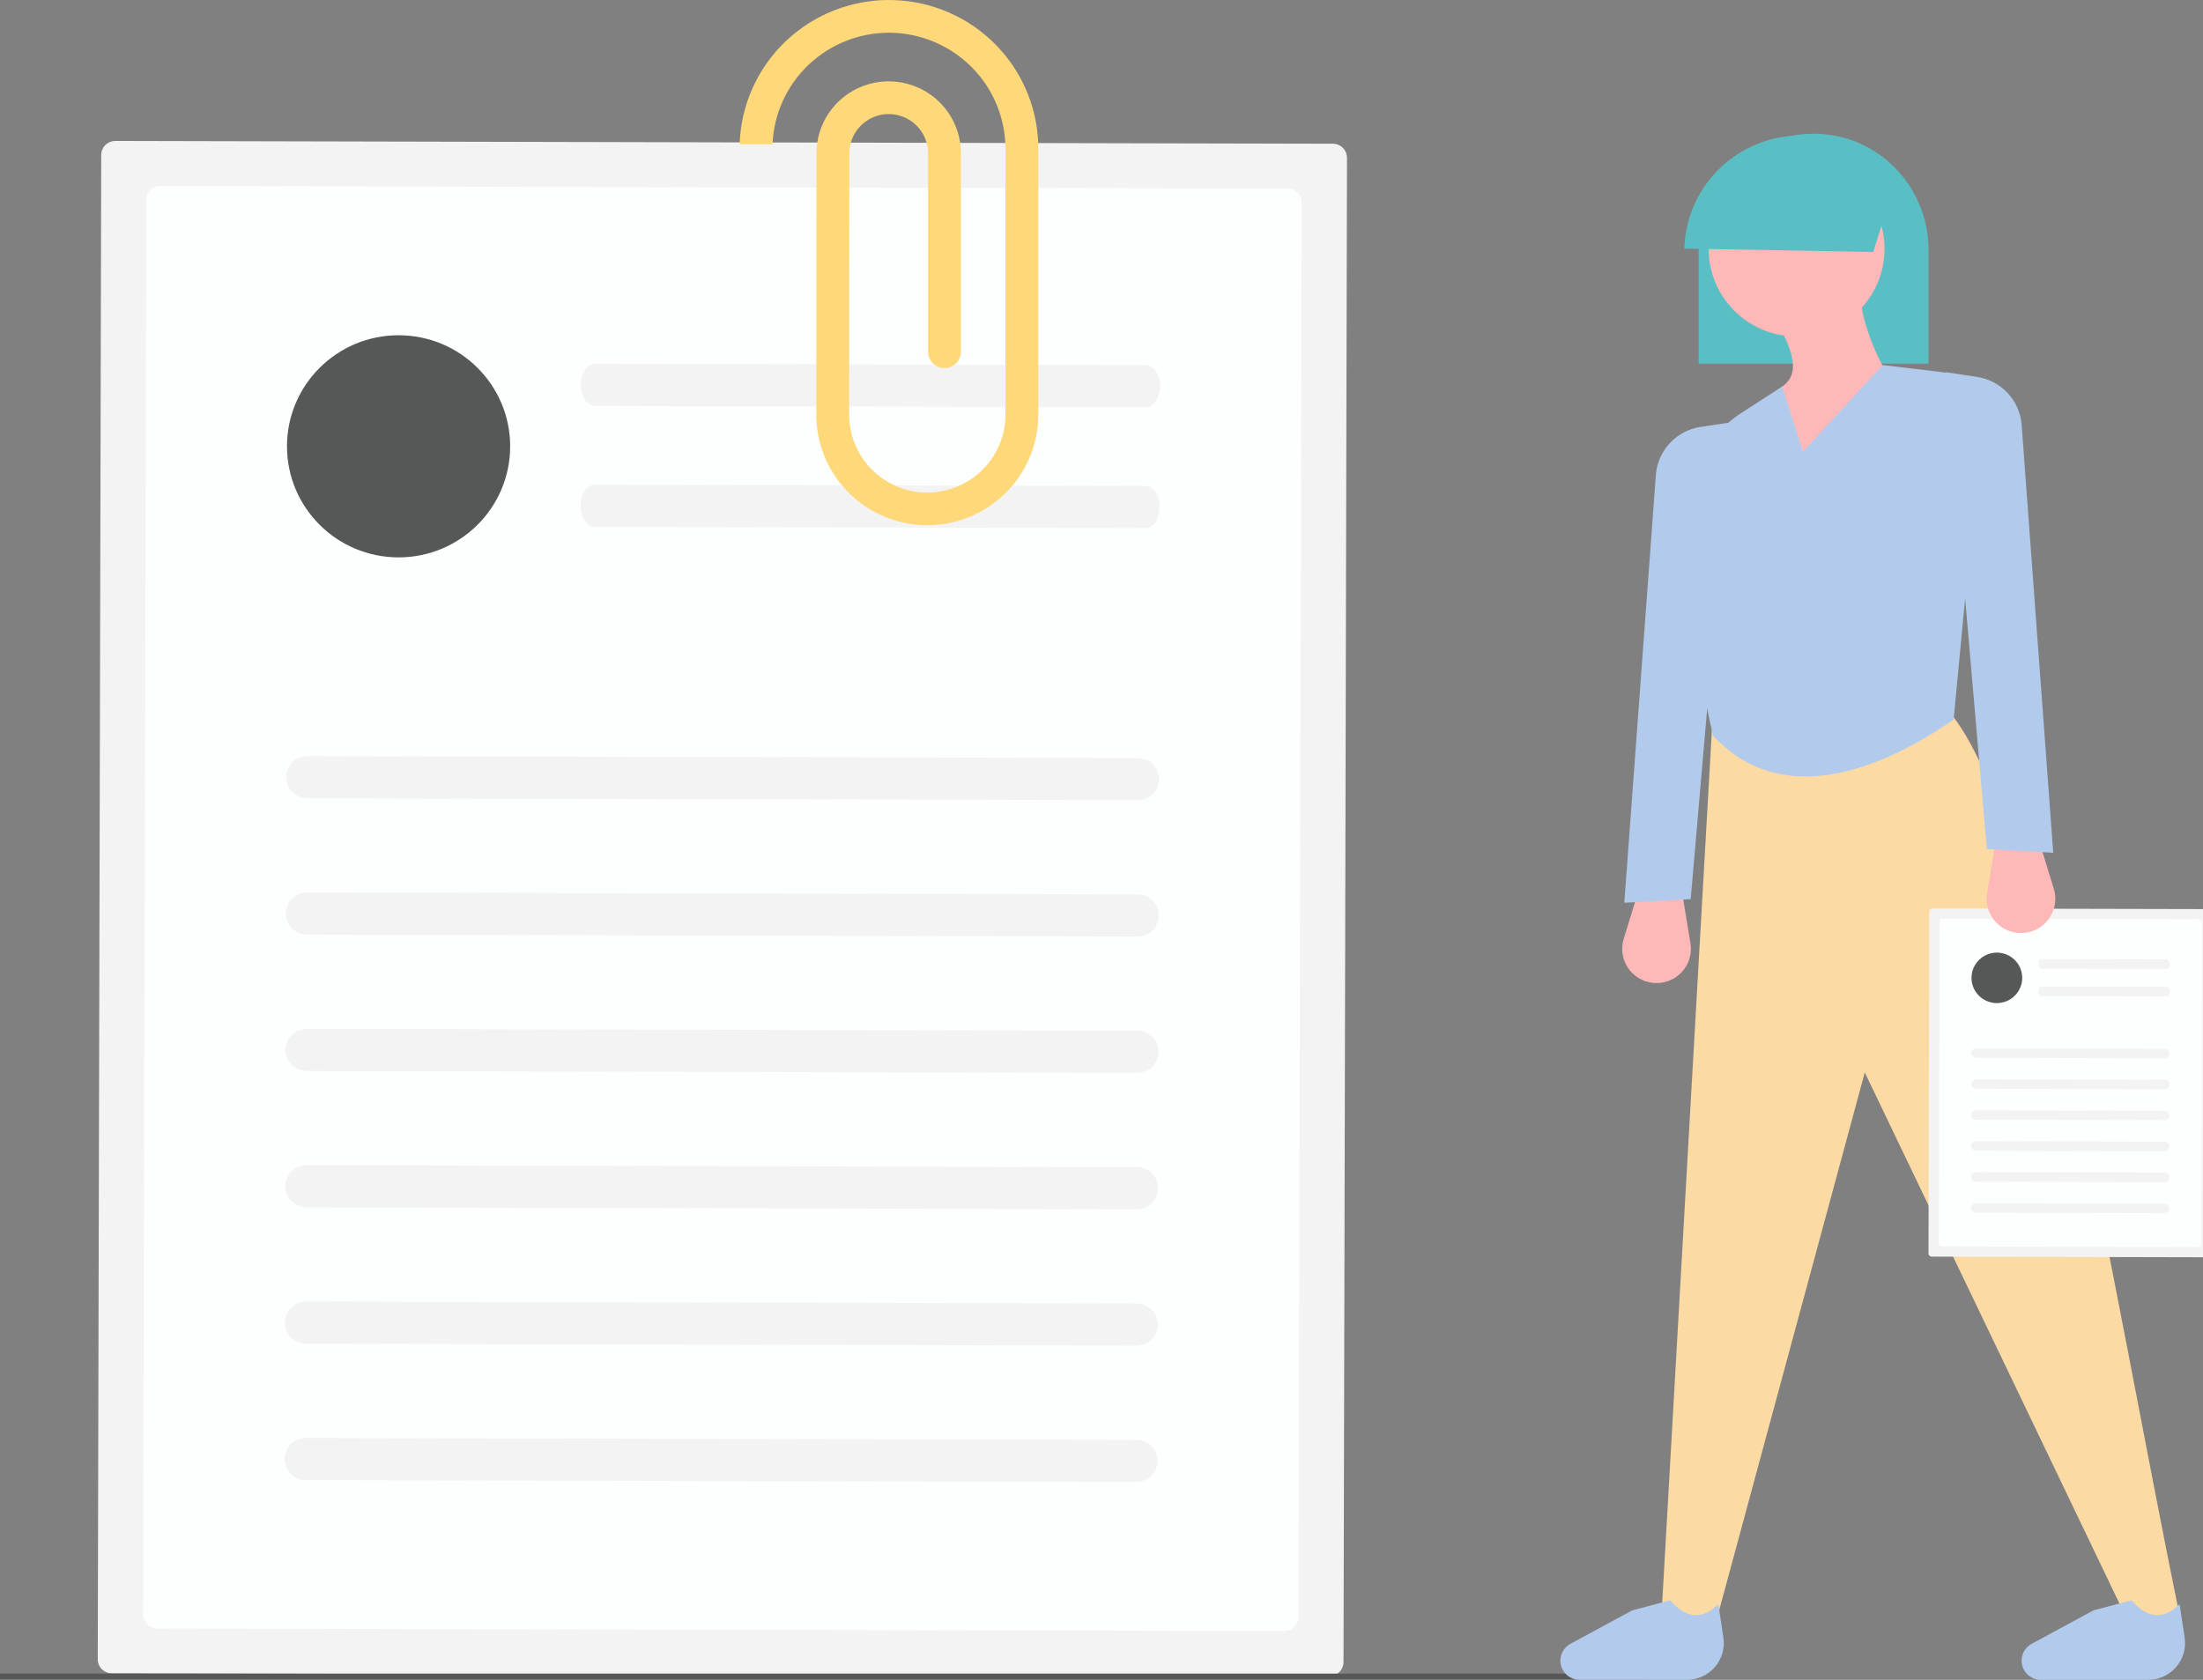 <svg width="236" height="180" viewBox="0 0 236 180" fill="none" xmlns="http://www.w3.org/2000/svg">
<rect x="0" y="0" width="236" height="180" fill="#808080" stroke="none"/>
<g clip-path="url(#clip0)">
<path d="M12.361 15.103C11.96 15.103 11.575 15.261 11.29 15.542C11.006 15.824 10.846 16.207 10.844 16.606L10.472 177.795C10.471 178.195 10.63 178.578 10.913 178.861C11.196 179.144 11.58 179.304 11.981 179.305L142.41 179.604C142.811 179.604 143.196 179.446 143.48 179.165C143.764 178.883 143.925 178.5 143.926 178.101L144.299 16.912C144.299 16.512 144.14 16.129 143.857 15.846C143.574 15.563 143.19 15.403 142.789 15.402L12.361 15.103Z" fill="#F3F3F3"/>
<path d="M17.192 19.935C16.79 19.934 16.405 20.092 16.121 20.374C15.837 20.656 15.676 21.038 15.675 21.438L15.325 172.986C15.324 173.385 15.483 173.768 15.766 174.051C16.049 174.334 16.433 174.494 16.834 174.495L137.579 174.772C137.98 174.773 138.365 174.615 138.649 174.333C138.934 174.051 139.094 173.669 139.096 173.269L139.446 21.721C139.446 21.322 139.288 20.939 139.005 20.655C138.722 20.372 138.337 20.213 137.936 20.211L17.192 19.935Z" fill="#FCFFFE"/>
<path d="M121.897 85.743L32.927 85.539C32.629 85.539 32.334 85.48 32.059 85.365C31.784 85.251 31.534 85.084 31.323 84.874C31.113 84.664 30.946 84.414 30.832 84.14C30.719 83.865 30.661 83.571 30.662 83.274C30.662 82.977 30.722 82.684 30.837 82.41C30.951 82.136 31.119 81.887 31.331 81.677C31.542 81.468 31.793 81.302 32.068 81.189C32.344 81.077 32.64 81.019 32.938 81.02L121.907 81.224C122.509 81.225 123.086 81.465 123.51 81.89C123.934 82.314 124.172 82.889 124.171 83.489C124.169 84.088 123.929 84.662 123.503 85.084C123.076 85.507 122.499 85.744 121.897 85.743Z" fill="#F3F3F3"/>
<path d="M122.758 43.639L63.733 43.504C62.902 43.502 62.23 42.489 62.233 41.241C62.236 39.993 62.912 38.983 63.744 38.985L122.769 39.12C123.601 39.122 124.272 40.135 124.269 41.383C124.266 42.631 123.59 43.641 122.758 43.639Z" fill="#F3F3F3"/>
<path d="M122.728 56.595L63.703 56.459C62.872 56.458 62.2 55.444 62.203 54.196C62.206 52.948 62.882 51.938 63.714 51.94L122.739 52.075C123.571 52.077 124.242 53.091 124.239 54.339C124.236 55.587 123.56 56.597 122.728 56.595Z" fill="#F3F3F3"/>
<path d="M121.863 100.355L32.894 100.151C32.292 100.15 31.715 99.91 31.291 99.486C30.867 99.061 30.629 98.486 30.63 97.886C30.632 97.287 30.872 96.713 31.298 96.291C31.725 95.868 32.302 95.631 32.904 95.632L121.874 95.836C122.475 95.838 123.052 96.077 123.476 96.502C123.901 96.927 124.138 97.502 124.137 98.101C124.136 98.7 123.895 99.274 123.469 99.697C123.043 100.119 122.465 100.356 121.863 100.355Z" fill="#F3F3F3"/>
<path d="M121.83 114.968L32.86 114.764C32.562 114.763 32.267 114.704 31.991 114.59C31.716 114.476 31.466 114.309 31.256 114.099C31.045 113.889 30.879 113.639 30.765 113.365C30.652 113.09 30.594 112.796 30.594 112.499C30.595 112.202 30.654 111.908 30.769 111.634C30.884 111.36 31.052 111.112 31.263 110.902C31.474 110.693 31.725 110.527 32.001 110.414C32.277 110.301 32.572 110.244 32.87 110.245L121.84 110.448C122.138 110.449 122.433 110.508 122.709 110.622C122.984 110.736 123.234 110.903 123.444 111.114C123.655 111.324 123.821 111.573 123.935 111.848C124.048 112.122 124.106 112.416 124.106 112.713C124.105 113.01 124.046 113.304 123.931 113.578C123.816 113.852 123.648 114.101 123.437 114.31C123.225 114.519 122.975 114.685 122.699 114.798C122.423 114.911 122.128 114.969 121.83 114.968Z" fill="#F3F3F3"/>
<path d="M121.796 129.58L32.826 129.376C32.528 129.376 32.233 129.316 31.958 129.202C31.683 129.088 31.433 128.921 31.223 128.711C31.012 128.5 30.846 128.251 30.732 127.977C30.619 127.702 30.561 127.408 30.561 127.111C30.562 126.815 30.622 126.521 30.736 126.247C30.851 125.973 31.019 125.724 31.23 125.515C31.441 125.306 31.692 125.14 31.967 125.027C32.243 124.914 32.538 124.856 32.836 124.857L121.806 125.061C122.408 125.062 122.984 125.302 123.409 125.727C123.833 126.151 124.071 126.727 124.069 127.326C124.068 127.925 123.828 128.499 123.401 128.922C122.975 129.344 122.397 129.581 121.796 129.58Z" fill="#F3F3F3"/>
<path d="M121.762 144.193L32.792 143.989C32.191 143.987 31.614 143.748 31.19 143.323C30.765 142.898 30.528 142.323 30.529 141.724C30.53 141.125 30.771 140.551 31.197 140.128C31.623 139.706 32.201 139.469 32.803 139.47L121.772 139.674C122.374 139.675 122.951 139.915 123.375 140.34C123.799 140.764 124.037 141.339 124.036 141.938C124.034 142.538 123.794 143.112 123.368 143.534C122.941 143.957 122.364 144.194 121.762 144.193Z" fill="#F3F3F3"/>
<path d="M121.728 158.805L32.759 158.601C32.461 158.601 32.166 158.542 31.89 158.427C31.615 158.313 31.366 158.146 31.155 157.936C30.731 157.511 30.493 156.936 30.494 156.337C30.495 155.737 30.736 155.163 31.163 154.74C31.589 154.317 32.167 154.081 32.769 154.082L121.739 154.286C122.037 154.286 122.332 154.345 122.607 154.46C122.883 154.574 123.132 154.741 123.343 154.951C123.553 155.161 123.72 155.411 123.833 155.685C123.947 155.96 124.005 156.254 124.004 156.551C124.004 156.848 123.944 157.141 123.829 157.415C123.715 157.689 123.547 157.938 123.335 158.147C123.124 158.357 122.873 158.523 122.598 158.636C122.322 158.748 122.026 158.806 121.728 158.805Z" fill="#F3F3F3"/>
<path d="M42.698 59.726C49.3 59.726 54.652 54.397 54.652 47.825C54.652 41.252 49.3 35.924 42.698 35.924C36.097 35.924 30.745 41.252 30.745 47.825C30.745 54.397 36.097 59.726 42.698 59.726Z" fill="#555857"/>
<path d="M111.23 44.322L111.23 16.164C111.291 11.96 109.681 7.902 106.75 4.875C103.819 1.848 99.804 0.097 95.582 0.005C91.36 -0.088 87.272 1.485 84.21 4.381C81.148 7.277 79.36 11.261 79.236 15.463H82.758C82.883 12.253 84.251 9.215 86.575 6.986C88.898 4.757 91.999 3.51 95.225 3.505C95.286 3.505 95.348 3.506 95.409 3.506C98.722 3.559 101.879 4.92 104.185 7.288C106.492 9.657 107.759 12.84 107.71 16.139V44.336C107.711 44.408 107.711 44.48 107.71 44.545C107.681 46.737 106.786 48.829 105.22 50.37C103.654 51.911 101.542 52.776 99.341 52.779C99.306 52.779 99.272 52.779 99.237 52.778C97.015 52.748 94.895 51.84 93.345 50.255C91.794 48.669 90.939 46.535 90.968 44.323L90.987 16.355C91.005 15.255 91.455 14.207 92.241 13.434C93.026 12.661 94.085 12.226 95.19 12.223C96.294 12.219 97.356 12.647 98.147 13.415C98.938 14.182 99.395 15.228 99.42 16.327V37.685C99.42 38.15 99.605 38.595 99.935 38.924C100.265 39.252 100.713 39.437 101.18 39.437C101.647 39.437 102.094 39.252 102.424 38.924C102.754 38.595 102.94 38.15 102.94 37.685L102.939 16.299C102.907 14.275 102.077 12.345 100.626 10.927C99.176 9.508 97.223 8.715 95.19 8.718C93.157 8.722 91.207 9.522 89.762 10.945C88.317 12.369 87.492 14.302 87.467 16.326L87.448 44.3C87.413 47.439 88.631 50.463 90.833 52.71C93.035 54.956 96.042 56.241 99.195 56.282C99.244 56.283 99.292 56.283 99.341 56.283C102.47 56.279 105.47 55.048 107.695 52.859C109.92 50.669 111.19 47.696 111.23 44.581C111.231 44.49 111.231 44.398 111.23 44.322Z" fill="#FFD879"/>
<path d="M176.703 179.334H0V179.965H176.703V179.334Z" fill="#555857"/>
<path d="M181.975 38.969H206.598V26.778C206.606 23.485 205.31 20.322 202.991 17.975C201.859 16.819 200.505 15.9 199.009 15.274C197.514 14.647 195.908 14.326 194.285 14.328C187.556 14.328 182.151 19.654 181.978 26.452C181.977 26.564 181.975 26.67 181.975 26.778L181.975 38.969Z" fill="#5ABFC4"/>
<path d="M177.004 105.313C177.572 105.384 178.149 105.322 178.688 105.132C179.228 104.942 179.715 104.629 180.112 104.219C180.509 103.808 180.804 103.311 180.975 102.767C181.145 102.223 181.186 101.647 181.093 101.085L180.158 95.393H175.543L173.941 100.604C173.784 101.115 173.741 101.655 173.815 102.184C173.889 102.713 174.079 103.22 174.371 103.669C174.663 104.118 175.05 104.497 175.505 104.781C175.96 105.065 176.471 105.247 177.004 105.313Z" fill="#FFB8B8"/>
<path d="M233.511 173.205L228.031 173.875L199.768 114.918L183.811 173.875L178.043 172.152L183.426 77.592L208.805 76.252C218.433 87.601 225.996 136.49 233.511 173.205Z" fill="#FCDAA3"/>
<path d="M180.715 180H169.219C168.687 180 168.175 179.795 167.792 179.429C167.408 179.062 167.181 178.562 167.159 178.033C167.143 177.649 167.235 177.269 167.425 176.935C167.615 176.602 167.895 176.327 168.234 176.144L174.846 172.564L178.92 171.482C180.714 173.528 182.429 173.539 184.081 171.888L184.623 175.483C184.707 176.043 184.669 176.614 184.511 177.157C184.354 177.701 184.08 178.205 183.709 178.633C183.338 179.062 182.879 179.406 182.362 179.642C181.845 179.878 181.284 180 180.715 180Z" fill="#B2CBEC"/>
<path d="M230.127 180H218.63C218.098 180 217.587 179.795 217.203 179.429C216.819 179.062 216.592 178.562 216.57 178.033C216.554 177.649 216.646 177.269 216.836 176.935C217.026 176.602 217.307 176.327 217.645 176.144L224.258 172.564L228.332 171.482C230.125 173.528 231.841 173.539 233.492 171.888L234.034 175.483C234.118 176.043 234.08 176.614 233.923 177.157C233.765 177.701 233.491 178.205 233.121 178.633C232.75 179.062 232.29 179.406 231.774 179.642C231.257 179.878 230.695 180 230.127 180Z" fill="#B2CBEC"/>
<path d="M174.005 96.733L181.119 96.35L185.541 45.242L182.194 45.742C180.951 45.927 179.806 46.519 178.938 47.424C178.07 48.329 177.529 49.496 177.4 50.74L174.005 96.733Z" fill="#B2CBEC"/>
<path d="M192.462 36.054C197.665 36.054 201.883 31.855 201.883 26.674C201.883 21.494 197.665 17.295 192.462 17.295C187.259 17.295 183.042 21.494 183.042 26.674C183.042 31.855 187.259 36.054 192.462 36.054Z" fill="#FFB8B8"/>
<path d="M203.806 42.753C196.677 63.476 190.409 64.923 184.58 56.535C185.093 50.285 187.177 45.221 190.924 41.413C193.1 39.928 191.816 37.107 190.155 34.14L199.192 31.077C199.449 34.857 201.112 38.76 203.806 42.753Z" fill="#FFB8B8"/>
<path d="M209.285 77.113C198.963 84.208 189.679 85.519 183.522 78.836C181.369 69.963 180.925 60.66 181.97 51.468C182.135 50.03 182.618 48.646 183.383 47.416C184.148 46.185 185.177 45.138 186.395 44.349L190.924 41.413L193.135 48.4L201.691 39.117L208.155 39.893C209.403 40.043 210.541 40.677 211.322 41.657C212.103 42.638 212.464 43.885 212.326 45.129L209.285 77.113Z" fill="#B2CBEC"/>
<path d="M203.01 19.588L200.67 27L180.44 26.642C180.509 24.049 181.39 21.542 182.96 19.471C184.53 17.401 186.71 15.87 189.196 15.093C191.682 14.316 194.349 14.332 196.826 15.138C199.303 15.944 201.465 17.499 203.01 19.588H203.01Z" fill="#5ABFC4"/>
<path d="M207.024 97.348C206.933 97.348 206.846 97.383 206.781 97.448C206.716 97.511 206.68 97.598 206.68 97.689L206.595 134.311C206.595 134.401 206.631 134.488 206.695 134.553C206.76 134.617 206.847 134.653 206.938 134.654L236.571 134.722C236.662 134.722 236.749 134.686 236.814 134.622C236.879 134.558 236.915 134.471 236.915 134.38L237 97.759C237 97.668 236.964 97.581 236.9 97.516C236.835 97.452 236.748 97.416 236.657 97.415L207.024 97.348Z" fill="#F3F3F3"/>
<path d="M208.122 98.445C208.031 98.445 207.943 98.481 207.878 98.545C207.814 98.609 207.777 98.696 207.777 98.787L207.698 133.218C207.697 133.309 207.733 133.396 207.798 133.46C207.862 133.524 207.949 133.561 208.04 133.561L235.473 133.624C235.564 133.624 235.652 133.588 235.716 133.524C235.781 133.46 235.817 133.373 235.818 133.282L235.897 98.851C235.897 98.76 235.861 98.673 235.797 98.609C235.733 98.545 235.645 98.508 235.554 98.508L208.122 98.445Z" fill="#FCFFFE"/>
<path d="M231.91 113.397L211.697 113.35C211.629 113.35 211.562 113.337 211.5 113.311C211.437 113.285 211.38 113.247 211.333 113.199C211.285 113.152 211.247 113.095 211.221 113.032C211.195 112.97 211.182 112.903 211.182 112.836C211.183 112.769 211.196 112.702 211.222 112.64C211.248 112.577 211.286 112.521 211.334 112.473C211.382 112.426 211.439 112.388 211.502 112.362C211.564 112.337 211.631 112.324 211.699 112.324L231.913 112.37C231.981 112.37 232.048 112.384 232.11 112.41C232.173 112.436 232.229 112.473 232.277 112.521C232.325 112.569 232.363 112.626 232.388 112.688C232.414 112.75 232.427 112.817 232.427 112.885C232.427 112.952 232.414 113.019 232.388 113.081C232.361 113.143 232.323 113.2 232.275 113.247C232.227 113.295 232.17 113.333 232.108 113.358C232.045 113.384 231.978 113.397 231.91 113.397H231.91Z" fill="#F3F3F3"/>
<path d="M232.106 103.831L218.696 103.8C218.507 103.8 218.354 103.57 218.355 103.286C218.356 103.003 218.509 102.773 218.698 102.773L232.109 102.804C232.298 102.805 232.45 103.035 232.45 103.318C232.449 103.602 232.295 103.831 232.106 103.831Z" fill="#F3F3F3"/>
<path d="M232.099 106.774L218.689 106.744C218.5 106.743 218.347 106.513 218.348 106.229C218.349 105.946 218.502 105.716 218.691 105.717L232.102 105.748C232.291 105.748 232.443 105.978 232.443 106.262C232.442 106.545 232.288 106.775 232.099 106.774Z" fill="#F3F3F3"/>
<path d="M231.903 116.717L211.689 116.67C211.553 116.67 211.421 116.616 211.325 116.519C211.229 116.423 211.174 116.292 211.175 116.156C211.175 116.02 211.23 115.889 211.327 115.793C211.424 115.697 211.555 115.643 211.692 115.644L231.905 115.69C232.042 115.69 232.173 115.745 232.269 115.841C232.366 115.938 232.42 116.068 232.42 116.204C232.419 116.341 232.365 116.471 232.268 116.567C232.171 116.663 232.04 116.717 231.903 116.717Z" fill="#F3F3F3"/>
<path d="M231.895 120.037L211.681 119.99C211.545 119.99 211.414 119.936 211.318 119.839C211.221 119.743 211.167 119.612 211.167 119.476C211.168 119.34 211.222 119.209 211.319 119.113C211.416 119.017 211.547 118.963 211.684 118.964L231.897 119.01C232.034 119.01 232.165 119.065 232.261 119.161C232.358 119.258 232.412 119.388 232.411 119.524C232.411 119.661 232.357 119.791 232.26 119.887C232.163 119.983 232.032 120.037 231.895 120.037Z" fill="#F3F3F3"/>
<path d="M231.887 123.356L211.674 123.31C211.606 123.31 211.539 123.296 211.476 123.271C211.414 123.245 211.357 123.207 211.309 123.159C211.261 123.111 211.224 123.054 211.198 122.992C211.172 122.93 211.159 122.863 211.159 122.795C211.159 122.728 211.173 122.661 211.199 122.599C211.225 122.537 211.263 122.48 211.311 122.433C211.359 122.385 211.416 122.347 211.479 122.322C211.541 122.296 211.608 122.283 211.676 122.283L231.89 122.33C232.027 122.33 232.158 122.384 232.254 122.481C232.351 122.577 232.405 122.708 232.404 122.844C232.404 122.98 232.349 123.111 232.252 123.207C232.155 123.303 232.024 123.357 231.887 123.356Z" fill="#F3F3F3"/>
<path d="M231.88 126.676L211.666 126.63C211.529 126.63 211.398 126.575 211.302 126.479C211.205 126.382 211.151 126.252 211.152 126.115C211.152 125.979 211.207 125.849 211.303 125.753C211.4 125.657 211.532 125.603 211.668 125.603L231.882 125.65C231.95 125.65 232.017 125.663 232.079 125.689C232.142 125.715 232.199 125.753 232.246 125.801C232.294 125.849 232.332 125.905 232.358 125.968C232.383 126.03 232.397 126.097 232.397 126.164C232.396 126.232 232.383 126.298 232.357 126.361C232.331 126.423 232.293 126.479 232.245 126.527C232.197 126.574 232.14 126.612 232.077 126.638C232.014 126.663 231.947 126.677 231.88 126.676Z" fill="#F3F3F3"/>
<path d="M231.872 129.996L211.658 129.95C211.522 129.95 211.391 129.895 211.294 129.799C211.198 129.702 211.144 129.571 211.144 129.435C211.144 129.299 211.199 129.169 211.296 129.073C211.393 128.977 211.524 128.923 211.661 128.923L231.874 128.969C232.011 128.97 232.142 129.024 232.238 129.121C232.335 129.217 232.389 129.348 232.388 129.484C232.388 129.62 232.334 129.75 232.237 129.846C232.14 129.943 232.009 129.996 231.872 129.996Z" fill="#F3F3F3"/>
<path d="M213.917 107.486C215.417 107.486 216.633 106.275 216.633 104.782C216.633 103.289 215.417 102.078 213.917 102.078C212.417 102.078 211.201 103.289 211.201 104.782C211.201 106.275 212.417 107.486 213.917 107.486Z" fill="#555857"/>
<path d="M216.957 99.954C216.389 100.024 215.813 99.962 215.273 99.772C214.734 99.582 214.246 99.269 213.849 98.859C213.452 98.449 213.157 97.952 212.987 97.408C212.816 96.864 212.776 96.288 212.868 95.725L213.804 90.033H218.418L220.02 95.245C220.177 95.756 220.22 96.295 220.146 96.824C220.072 97.354 219.882 97.861 219.59 98.309C219.298 98.758 218.911 99.138 218.457 99.422C218.002 99.706 217.49 99.887 216.957 99.954Z" fill="#FFB8B8"/>
<path d="M219.956 91.374L212.842 90.991L208.42 39.882L211.767 40.382C213.01 40.568 214.156 41.159 215.023 42.064C215.891 42.969 216.432 44.136 216.561 45.38L219.956 91.374Z" fill="#B2CBEC"/>
</g>
<defs>
<clipPath id="clip0">
<rect width="236" height="180" fill="white"/>
</clipPath>
</defs>
</svg>
